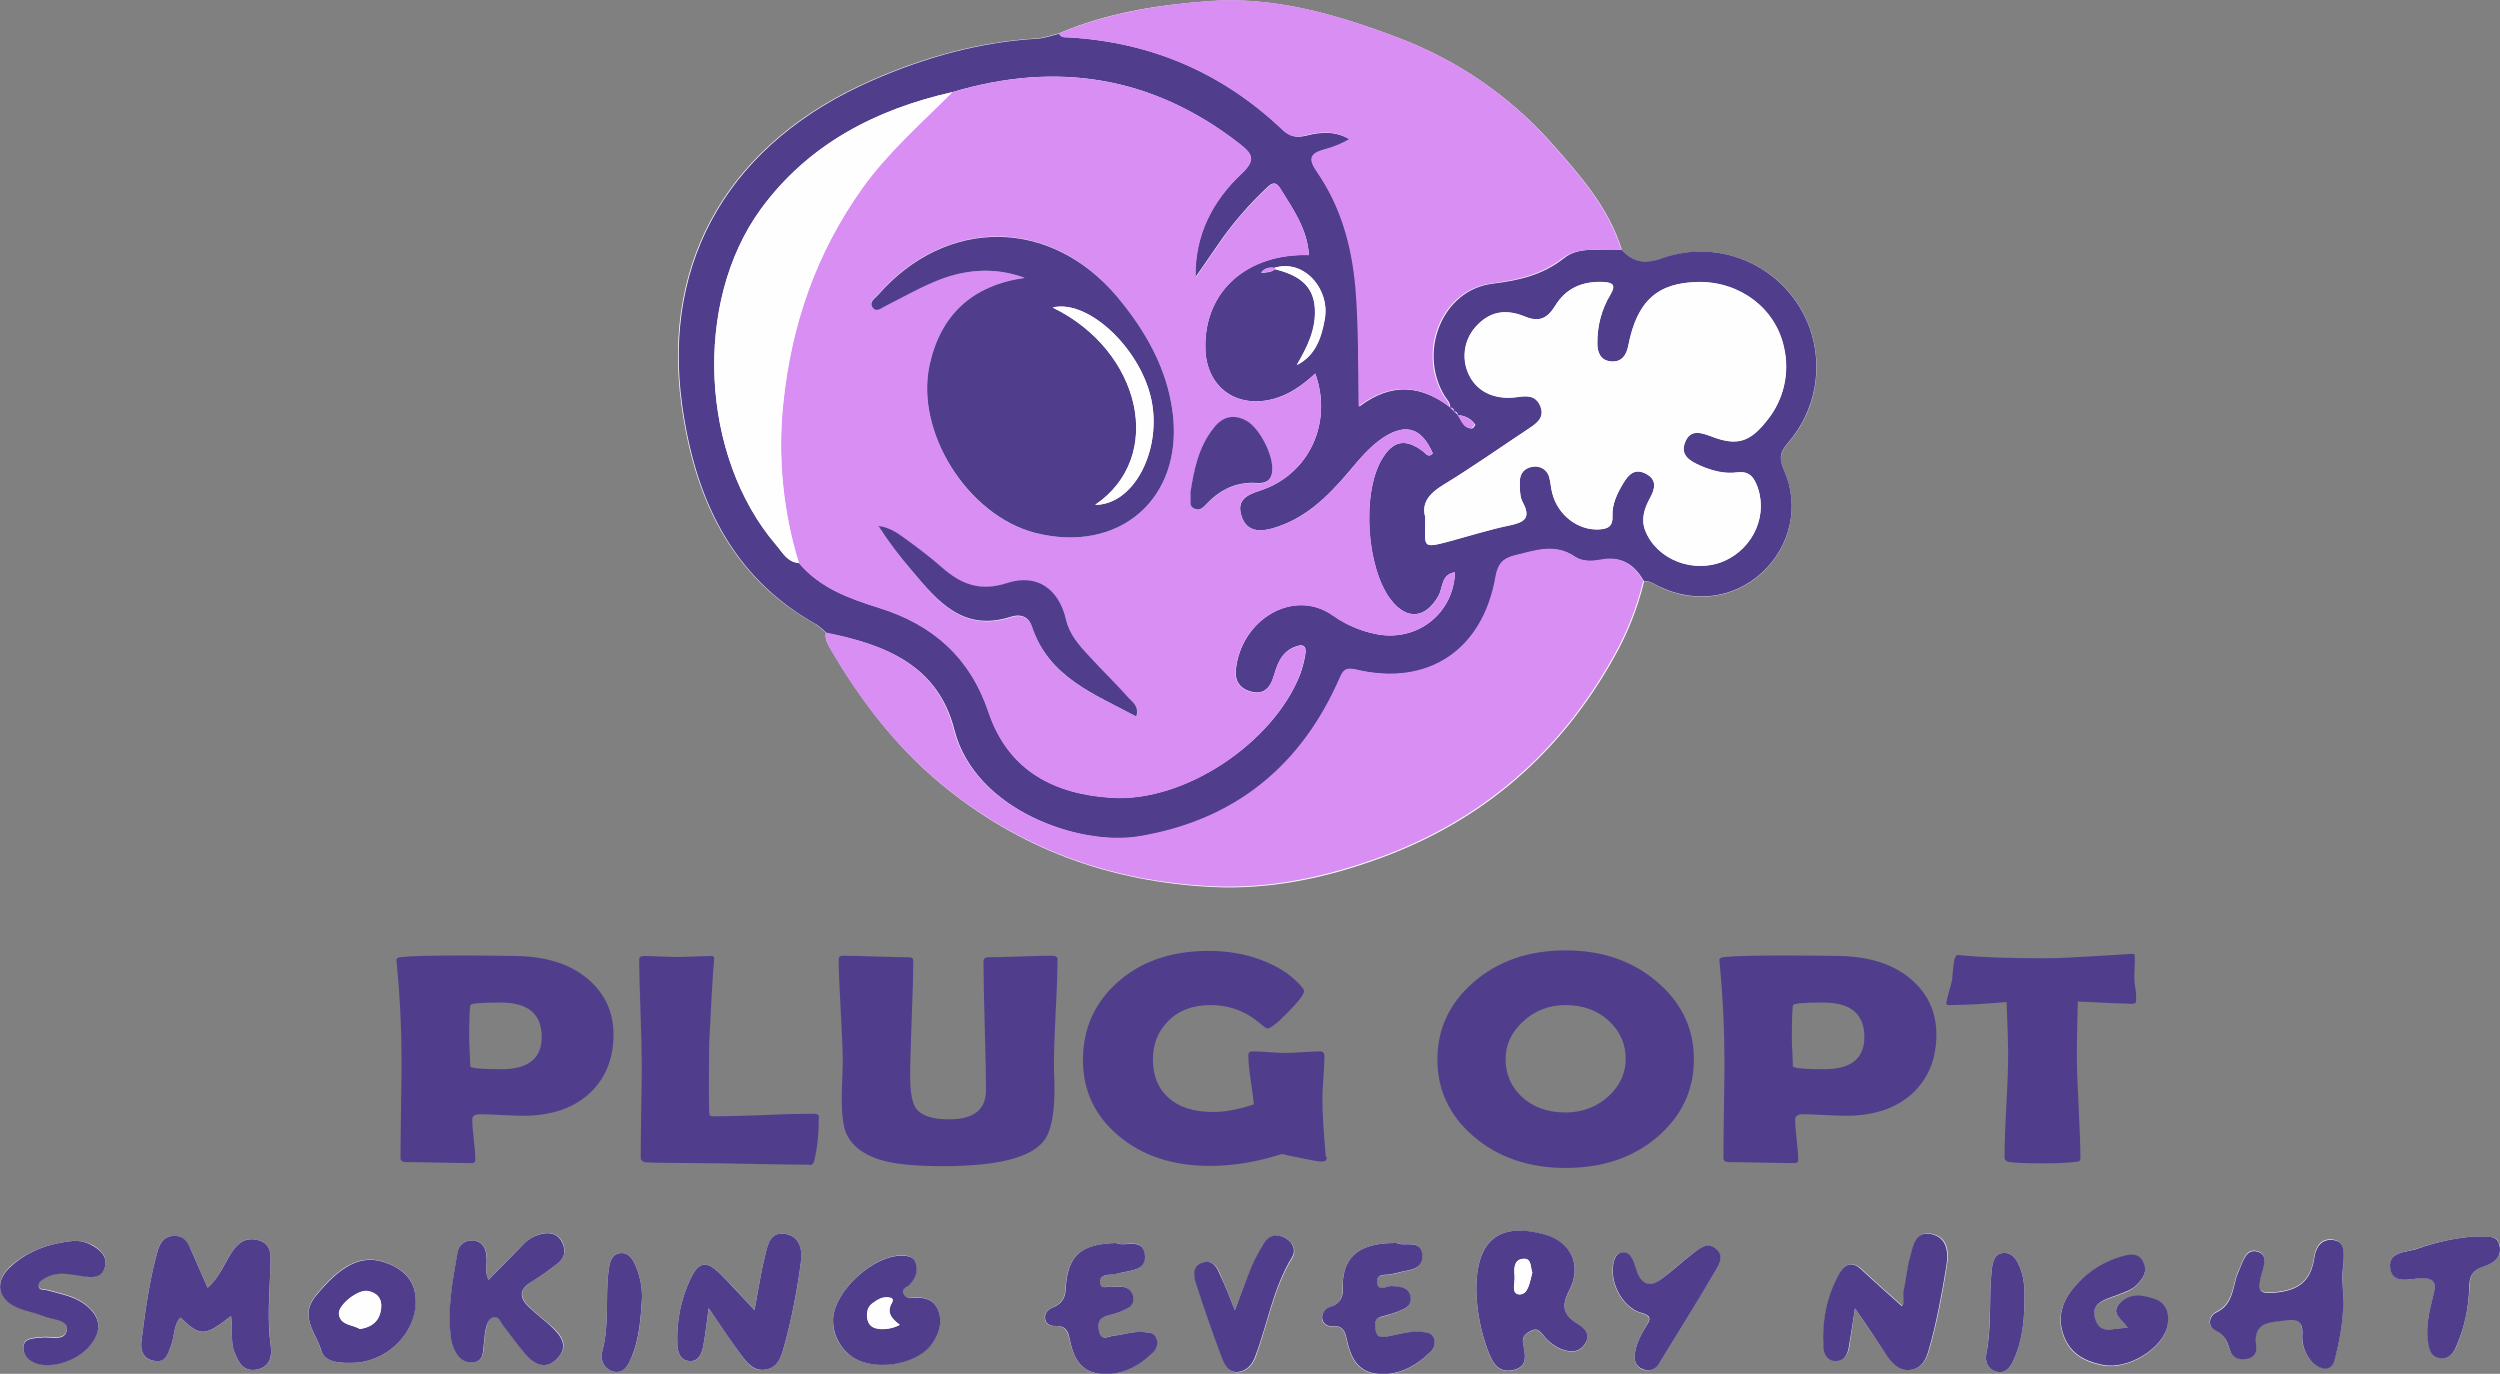 <?xml version="1.0" encoding="utf-8"?>
<!-- Generator: Adobe Illustrator 25.4.1, SVG Export Plug-In . SVG Version: 6.00 Build 0)  -->
<svg version="1.1" id="Слой_1" xmlns="http://www.w3.org/2000/svg" xmlns:xlink="http://www.w3.org/1999/xlink" x="0px" y="0px"
	 viewBox="0 0 982.5 539.9" style="enable-background:new 0 0 982.5 539.9;" xml:space="preserve">
<rect x="0" y="0" width="982.5" height="539.9" fill="#808080" stroke="none"/>
<style type="text/css">
	.st0{fill:#FEFEFE;}
	.st1{fill:#503E8D;}
	.st2{fill:#D98EF4;}
	.st3{enable-background:new    ;}
</style>
<path class="st0" d="M416.2,13.1c-2.9,0.7-5.8,1.8-8.7,2c-22.6,1.3-44.1,7.3-64.7,16.3c-55.5,24.1-83,70.2-75,127.7
	c5,36,19,67.5,52.9,86.3c1.4,1,2.7,2.1,3.9,3.3c-0.5,2.4,0.7,4.4,1.8,6.3c11.6,19.8,25.2,37.9,43.1,52.8
	c31.1,25.9,66.8,38.8,107,40.8c22.9,1.1,44.9-3.6,66.1-11.4c40.2-14.7,70.8-41.3,91.7-78.8c5.3-9.3,9.3-19.4,11.8-29.8
	c2.5-0.4,4.2,1.1,6.2,2.1c13.9,6.6,29.2,4.5,40.1-5.5c11.2-10.3,15-26.1,8.7-40.3c-2.1-4.7-1.5-7.1,1.7-10.9
	c16.4-18.9,14.4-47.6-4.5-64c-12.4-10.7-29.6-14-45-8.4c-6.6,2.4-11.4,1.6-15.9-3.4c-5.3-17-17-30-28.3-42.7
	c-16.4-18.2-37-32.2-60-40.8c-23.8-9-48.4-16.2-74.2-14.2C454.8,1.9,434.9,5.1,416.2,13.1z"/>
<path class="st0" d="M90.8,517.2c0.8,5.3-0.3,9.8,1.3,14.1s3.6,8,9,6.9c5-1,5.9-5,5.3-9.2c-1.4-10.7-0.4-21.3-0.1-32
	c0.1-4.1,0.3-8.2-4.8-9.6c-4.9-1.4-7.9,0.9-10.5,4.9c-3,4.4-4.8,9.7-9.4,13.8c-2.4-5.5-4.6-10.4-6.7-15.3c-1.3-2.9-2.9-5.1-6.5-5.1
	c-4.1,0.1-5.7,2.9-6.5,6.1c-3.2,11.5-4.8,23.3-6.3,35.1c-0.5,3.8,0.6,7.2,4.9,7.9c4.7,0.8,5.6-2.9,6.8-6.2s0.8-7.7,3.6-10.8
	C78.9,525.4,80.4,525.4,90.8,517.2z"/>
<path class="st0" d="M580.2,507.1c0.2,7.9,1.6,15.7,4.3,23.1c1.8,4.8,3.9,9.8,10.3,8.3c5.8-1.3,4.6-6.2,3.8-10.3
	c-0.5-2.8,0.9-4,3.1-5.1c2.5-1.3,3.6,0.3,4.9,1.8c1.8,2.4,4.2,4.3,7,5.4c3.5,1.3,7.1,1.5,9.3-2.1s0-6.1-3-7.9
	c-5.3-3.2-6.5-6.7-3.3-12.8c5.3-10.1,1-19.3-9.4-22.2C589.4,480.2,580.1,486.9,580.2,507.1z"/>
<path class="st0" d="M192,503c-1.8-3.6-0.4-6.2-0.7-8.9c-0.3-3.2-1.2-5.9-4.8-6.5c-2.9-0.7-5.9,1.2-6.5,4.1c0,0.2-0.1,0.4-0.1,0.5
	c-2,11.3-4.2,22.6-2.5,34.1c0.4,2.2,1.2,4.3,2.5,6.1c1.6,2.3,4.2,3.7,7.2,2.7c2.6-0.8,2.8-3.2,3-5.5c0.2-2.5,0.4-5,0.9-7.4
	c0.4-1.9,0.9-4.2,3.2-4.6s2.6,1.9,3.6,3.2c2.9,3.7,5.6,7.6,8.7,11.2c3.6,4.2,8.2,6.5,12.7,1.7c4.6-5,1.3-9.2-2.7-12.7
	c-2.8-2.5-5.8-4.7-8.4-7.3c-3.7-3.5-4.4-6.9,0.8-10c3.6-2.2,7.1-4.7,10.4-7.3c2.8-2.1,3.1-5.2,1.8-8.1s-4.2-4.2-7.5-3.6
	c-3,0.6-5.7,2.1-7.8,4.2C201.2,493.4,196.8,498,192,503z"/>
<path class="st0" d="M729,514.2c5.2,7.6,9.2,13.6,13.4,19.4c2.2,3.1,5.1,5.7,9.5,4.5c3.8-1,5.3-4.2,6.3-7.7
	c3.1-10.7,5.1-21.7,6.9-32.8c0.9-5.6,0.5-11.3-5.9-12.7c-6.5-1.4-7.2,4.9-8.4,9.2s-1.5,8.8-2.5,13.2c-0.5,2.2,0.7,5-0.7,5.9
	c-5.5-5-10.8-9.5-15.8-14.3c-3.5-3.2-6.4-2.5-8.5,1.1c-5.3,9-7.2,19-6.5,29.3c0.2,2.8,1.7,5.5,5.1,5.4c2.8-0.1,4.3-2.4,4.8-5
	C727.4,525.4,728,520.8,729,514.2z"/>
<path class="st0" d="M278.5,514.1c5.3,7.6,9.1,13.6,13.4,19.2c2.2,3,4.9,5.9,9.3,4.9s5.7-4.6,6.7-8.2c3.1-11,5.3-22.2,6.8-33.6
	c0.6-5.2-0.1-10.1-5.7-11.4c-6.1-1.4-7.3,4.2-8.3,8.4c-1.7,6.8-2.7,13.8-4.2,21.5c-4.9-5.3-9.1-10.1-13.7-14.5
	c-5.2-5-8.1-4.6-11.3,1.9c-3.9,8.1-5.7,17.1-5.3,26.1c0.1,3.3,1.3,6.3,4.8,6.5c3.8,0.3,4.8-3.2,5.4-6.1
	C277.2,524.7,277.6,520.5,278.5,514.1z"/>
<path class="st0" d="M921,496.5c0.1-5,0.4-8.9-4.5-9.4s-6.6,3.7-7.1,7.2c-1.4,9-6,12.6-15.2,13.5c-6,0.6-7-0.4-5.9-5.7
	c0.7-3.6,3.8-9-1.2-10.4s-5.8,4.9-7.7,8.4c-0.4,0.9-0.7,1.9-0.9,2.8c-1.3,4.9-2,10-7.6,12.7c-2.6,1.3-3.9,5.4-0.1,7.2
	c3.5,1.7,4.4,4.3,5.4,7.4s3.3,4,6.4,3.7s4.4-2.4,4-5.2c-1.4-9.8,5.8-9,11.8-10c4.2-0.6,6.6,0.2,6.3,5.3c-0.3,4,1.1,8,3.8,11
	c3,3.1,7.5,4.2,8.9-0.7c2-7.2,3.5-15.2,3.4-22.3C921,506.7,920.3,500.8,921,496.5z"/>
<path class="st0" d="M548.8,488.5c-12.5-0.1-21.5,3.7-21.2,18.4c0.3,3.1-1.7,6-4.7,6.7c-2,0.5-3.4,2.4-3.4,4.5
	c0.2,2.3,2.2,3.4,4.3,3.2c3.7-0.4,4.7,2,5.3,4.8c1.4,6.6,3.8,12.8,11.5,13.8c8.5,1.1,15.5-2.6,21.4-8.4c1.6-1.3,2.1-3.5,1.4-5.5
	c-0.8-2.2-2.9-2.3-5-2.5c-4.6-0.4-8.9,1-13.2,1.8c-2.5,0.4-4.2,0.8-4.7-2.5c-0.3-2.4-0.6-4.5,2.4-5.3c1.9-0.4,3.8-1,5.7-1.7
	c2.7-1.1,6.2-2.2,5.7-5.8c-0.5-3.9-3.9-4.3-7.4-4.5c-2-0.1-5.7,2.6-5.8-1.7c-0.1-3.5,3.6-2.4,5.8-3c0.7-0.2,1.5-0.2,2.2-0.5
	c4.1-1.2,10.2-0.9,9.8-6.9C558.6,486.6,551.9,490,548.8,488.5z"/>
<path class="st0" d="M438.6,488.5c-14.2,0.5-19.1,5-19.9,18.2c-0.2,3.9-1.9,5.8-5.2,7.2c-2,0.8-3.3,2.4-2.8,4.7
	c0.4,2.1,2.4,2.6,4.1,2.5c3.5-0.1,4.7,1.7,5.4,4.8c1.4,6.6,3.8,12.9,11.4,13.9c8.4,1.1,15.5-2.6,21.5-8.3c1.5-1.4,2-3.6,1.3-5.5
	c-0.8-2.3-2.8-2.3-4.9-2.5c-4-0.3-7.9,1-11.8,1.4c-2,0.2-5,2.3-5.9-1.9c-0.8-3.8,0.8-5.4,4.3-6.2c2.4-0.6,4.7-1.4,6.9-2.6
	c1.6-0.8,2.6-2.6,2.3-4.4c-0.2-2-1.8-3.7-3.8-4c-1.7-0.4-3.5-0.1-5.2-0.2c-1.5-0.1-3.8,1.3-4.1-1.5c-0.3-2.3,1.5-2.8,3.3-3.1
	c1.2-0.1,2.5-0.3,3.7-0.5c4.5-1.2,11.5-0.8,10.6-7.7C449,486.2,442,490.1,438.6,488.5z"/>
<path class="st0" d="M327.4,518.7c-0.2,5.3,2.2,10.4,6.4,13.7c8.2,6.8,26.2,4.4,32.4-4.4c2.8-3.9,4.4-8.5,2.3-13.4
	c-1.7-4-5.2-5-9.3-4.6c-1.5,0.1-3.1,0.2-4-1.4c-1.5-2.5,1.3-2.7,2.2-3.8c2.3-2.6,3.6-5.4,2.3-8.8c-0.9-2.2-2.8-2.5-4.9-2.6
	C343.5,492.9,327.6,507.5,327.4,518.7z"/>
<path class="st0" d="M836.2,521.9c-5.4-0.2-10.7,3-12.8-3.1c-2.2-6.5,3.6-7.8,7.9-9.4c3-1.2,6.2-2,8.5-4.4s4.2-5,2.5-8.6
	c-1.9-4-5.5-3.2-8.4-2.5c-6.8,1.9-12.8,5.6-17.6,10.8c-5,5.3-8,11.4-5.8,19c2.3,8,8.2,11.4,15.8,12.9c10,2,23.9-6.5,25.5-15.7
	c0.9-4.8-0.8-8.8-5.3-10.3s-9.9-2.5-13.8,2.1C829.6,516.2,833.8,518,836.2,521.9z"/>
<path class="st0" d="M28.6,487.7c-8.8,0.9-17,3.6-23.8,9.3c-7.6,6.4-5.9,14.1,3.5,17.3c3.1,1,6.2,1.7,9.2,2.9
	c3.3,1.3,9.3,1.2,8.8,5.1c-0.6,5-6.4,2.5-10,3.2c-0.2,0-0.5,0-0.8,0c-2.7,0.4-6.1,0.2-6.3,3.8c-0.2,3.2,1.9,5.3,5.2,6.4
	c6.4,2.2,16.5-1.3,21.3-7.5c4.5-5.7,3.8-10.9-2-15.5c-4.4-3.5-9.9-4.3-15.1-5.8c-1.3-0.4-3.4,0.2-3.4-1.9c0-1.6,1.6-2.4,2.9-3.1
	c4.8-2.6,9.7-1.3,14.6-0.5c3.7,0.6,7.3,0.9,8.5-3.6c1.1-4-1.6-6.6-4.7-8.4C34.1,488.2,31.4,487.5,28.6,487.7z"/>
<path class="st0" d="M138.4,535.6c12.1,0,23.3-9.7,24.7-21.5c1.1-8.7-2.4-14.2-10.4-17.5c-10.9-4.6-19.4,1.2-28.7,12.6
	c-6.5,7.9,0.1,14.6,2.1,21.3C127.7,535.5,133.6,535.7,138.4,535.6z"/>
<path class="st0" d="M485.3,514.9c-2.2-5.4-3.8-9.7-5.7-14c-1.2-2.8-2.8-5.7-6.5-4.7c-4.2,1.2-4,4.9-3,8c3.1,9.7,6.5,19.2,10,28.8
	c1.1,3,2.5,6.6,6.5,6.3c3.4-0.3,5.7-2.9,6.9-6.1c4.8-13,7-26.9,14.4-38.9c1.7-2.8,0.3-6.1-2.6-7.7c-3.2-1.7-6.4-1.2-8.4,2.2
	c-1.8,2.7-3.3,5.5-4.6,8.5C489.8,502.7,487.9,508.3,485.3,514.9z"/>
<path class="st0" d="M642.4,532.9c0,1.8,0.4,4.3,3.2,5.3c2.4,1,5.2,0,6.4-2.3c7.5-12.3,15-24.5,22.4-36.9c1.5-2.5,2.9-5.6-0.1-8.1
	c-3.3-2.8-6.2-0.4-8.7,1.5c-4.4,3.3-8.4,7-12.7,10.3s-7.8,2.4-9.7-3c-0.6-1.6-1.1-3.3-1.8-4.9s-2-2.9-4.1-2.5s-2.7,1.8-3.2,3.7
	c-1.9,7.8,3.3,18,11,20.1c4.1,1.1,3.2,2.7,1.8,5.1C644.9,524.5,642.9,528,642.4,532.9z"/>
<path class="st0" d="M972.7,485.9c-7.7,0.6-15.4,2.2-22.7,4.8c-4.3,1.5-11.7,1.1-10.5,7.9c1.1,6.3,7.8,3.9,12,3.7
	c5.7-0.2,6,2,4.9,6.6c-1.4,5.7-3.1,11.6-2.2,17.6c0.5,3.2,1.1,6.8,5.1,7.2c3.6,0.4,5.3-2.5,6.4-5.3c2.9-7.1,4.5-14.7,4.8-22.4
	c0-4.3,1.2-6.9,5.5-8.3c3.5-1.2,7.3-3.3,6.5-7.9C981.4,484.5,976.7,486.6,972.7,485.9z"/>
<path class="st0" d="M252.3,510.2c0.1-4.2-0.7-8.4-2.3-12.3c-1.2-2.9-2.9-5.8-6.3-5.4s-4.1,3.7-4.5,6.8c-1.4,10.5,0.4,21.2-2.5,31.7
	c-1,3.4,0.7,7.3,4.7,8.1c3.8,0.7,5.5-2.7,6.8-5.7C251.4,526,251.8,518.1,252.3,510.2z"/>
<path class="st0" d="M795.6,512c0.1-4.5,0.1-8.9-1.5-13.2c-1.2-3.1-2.8-6.4-6.4-6.4c-4.2,0-4.7,4.2-5,7.2c-1.1,10.8,0,21.7-2.1,32.5
	c-0.6,3.2,0.8,6.1,4.2,7c3.5,0.8,5.3-1.8,6.6-4.7C794.5,527.3,795.5,519.8,795.6,512z"/>
<path class="st1" d="M637.3,98.1c4.5,5,9.3,5.8,15.9,3.4c23.6-8.4,49.5,3.9,58,27.4c5.5,15.4,2.3,32.6-8.4,45
	c-3.2,3.7-3.8,6.1-1.7,10.9c6.3,14.1,2.5,30-8.7,40.3c-10.9,10-26.2,12.1-40.1,5.5c-2-0.9-3.8-2.5-6.2-2.1c-3.7-6.6-8.8-10-16.8-8.4
	c-3.3,0.6-7.3,0.8-10.2-1.2c-7.9-5.4-15.5-2.4-23.5-0.5c-5,1.1-6.8,3.5-7.6,8.4c-5,28.9-26.5,43.2-54.8,36.5
	c-3.7-0.9-4.9-0.4-6.4,3.2c-15.1,34.7-41.2,56-78.8,62.3c-23.8,4-64.9-10.5-72.9-41.9c-6.5-25.6-27.3-33.5-50.2-38.1
	c-1.2-1.2-2.5-2.3-3.9-3.3c-33.9-18.8-47.9-50.3-52.9-86.3c-8-57.6,19.5-103.6,75-127.7c20.6-9,42.1-15,64.7-16.3
	c2.9-0.2,5.8-1.3,8.7-2c0.8,1.8,2.4,1.4,3.8,1.5c32.3,1.9,60.4,14,83.8,36.3c3,2.8,5.5,3.2,9.3,2.3c5.8-1.5,11.7-1.8,17.1,1.5
	c-3.1,1.8-6.4,3.1-9.8,4c-5.4,1.5-6.5,3.5-3,8.7c9.6,13.8,13.9,29.5,15.3,46.2c1.2,14.8,1,29.6,1.2,46.1c12.8-9.7,24.5-8.3,35.8,0.3
	l1.5,1.5l1.5,1.5c1.6,2,2,5.2,5.5,5.3c0.5,0,1.4-1.4,1.3-1.5c-1.6-2.3-4.1-3.6-6.8-3.7c0-0.8-0.5-1.4-1.3-1.5c-0.1,0-0.1,0-0.2,0
	c0-0.8-0.6-1.5-1.4-1.5c-0.1,0-0.1,0-0.2,0c0.2-1.9-1.2-3.1-2.1-4.5c-10.6-17.3-1.1-41.7,18.7-44.2c10.5-1.3,19.5-3.3,28-9.9
	C620.8,96.4,629.5,98.8,637.3,98.1z M500.7,105.3c-1.9-0.5-4,0.3-5.1,1.9c2-0.1,3.9-0.1,5.5-1.4c8.1,2.1,15.1,5.5,15.7,15.4
	c0.5,8.3-3,15.3-7.1,22.3c7.5-3.8,9.7-10.9,11-18.2C522.7,113.6,512.4,101.6,500.7,105.3L500.7,105.3z M514.4,100.2l0.5,0.3
	L514.4,100.2c-0.6-10.1-6.2-18-11.3-26.2c-2.2-3.5-4-1.4-5.9,0.4c-6.1,5.8-11.7,12.2-16.7,19.1c-3.6,5.2-7.2,10.4-10.8,15.6
	c-0.3-16.7,6.7-30.1,18.1-40.8c6-5.6,4.2-8-1-12C452.9,29.9,415.2,24,374.3,36.2C344.1,43,317.7,56.7,299.1,82
	c-26.9,36.8-23.8,97.4,5.9,132.1c2.5,2.9,4.4,6.8,9,7.1c8.2,9.8,19.8,14,31.4,17.6c21.3,6.6,35.9,19.6,43.1,40.9
	c7.8,23.3,26.1,32.5,48.8,33.8c28.6,1.6,63.3-21.8,73.7-48.6c0.8-2.3,1.5-4.7,1.9-7.2c0.9-4.3-1.1-4.8-4.5-3.3
	c-5.2,2.3-6.5,7.1-8,11.9c-1.2,3.9-3.8,6.7-8.3,5.6c-4.4-1-6.9-3.9-6.4-8.7c2-19.8,22.9-32.4,38.4-21.2c4.9,3.5,10.5,5.9,16.3,7.1
	c16.2,3.5,30.9-7.8,31.4-24.2c-5.4,0.8-4.7,5.9-6.4,9.1c-5,9.1-12.5,9.9-18.8,1.7c-9.6-12.4-11.5-41.6-3.6-55.1
	c4.4-7.5,9.4-8.5,16.4-3.1c1.1,0.9,2,2.5,3.7,0.7c-4.3-9.9-10.4-12-19.2-6.4c-5.5,3.6-9.6,8.6-13.8,13.6
	c-8.3,9.8-17.3,18.7-30.2,22.3c-5.3,1.5-10.3,1-12.1-5.2s2.5-8.1,7.4-9.7c19.1-6.2,28.7-26.5,21.7-46c-4.7,4.3-9.7,8-15.8,9.8
	c-15.1,4.4-27.3-4.5-27.4-20.1C473.4,114.3,490.1,99.5,514.4,100.2z M560.1,203.1c0.3,11.9-2.2,12.8,10.2,9.4
	c7.7-2.1,15.3-4.5,23.1-6.1c5.7-1.2,8.4-2.9,5-9.1c-1.2-2.2-1.1-5.4-1.1-8.1c0-3.5,2.2-5.6,5.5-5.9c2.9-0.4,5.5,1.5,6.1,4.4
	c0.5,1.9,0.6,3.9,1.1,5.9c2.2,8.8,10.1,14.9,18.4,14.4c3.5-0.2,5.5-1.1,5.3-5.3c-0.2-4.6,1.8-8.7,4.1-12.6c2.1-3.6,4.6-6.2,9-4
	s3.7,5.9,1.7,9.5c-2.2,4-3.7,8.3-1.9,12.9c4.5,11.4,19,17,30.8,12c12-5.2,17.8-18.9,12.8-30.4c-1.5-3.4-3.5-5-7.4-4.5
	c-5,0.7-9.9-0.6-14.5-2.6c-4.1-1.8-8.2-4.1-6-9.4c2-4.8,5.9-3.8,10.1-2.2c10.3,4,15.3,2.3,22.1-6.3c6.6-8.1,9-18.7,6.6-28.8
	c-3.3-15.1-17.2-25.7-33.5-25.5c-16.1,0.2-24.2,7.5-27.6,24.9c-0.8,3.8-2.6,6.7-6.9,6.3c-4-0.4-5.3-3.4-5.3-7
	c-0.1-6.8,1.6-13.4,5.1-19.2c2.3-3.8,1-4.8-2.7-5c-8.1-0.4-14.7,2.3-19,9.4c-2.8,4.6-6,6.6-11.8,4.2c-8.2-3.4-14.5-1.7-19.6,4.2
	c-4.7,5.5-5.5,13.2-2,19.5c3.3,6.1,10.1,9.1,18.6,7.9c3.7-0.5,7.1-0.7,8.9,3.3c2,4.5-1.1,6.9-4.3,9c-11.2,7.4-22.2,15.2-33.7,22.2
	C561.5,194,558.6,197.8,560.1,203.1z"/>
<path class="st2" d="M324.6,248.6c22.9,4.6,43.7,12.5,50.2,38.1c8,31.4,49.1,45.9,72.9,41.9c37.6-6.3,63.7-27.6,78.8-62.3
	c1.5-3.5,2.8-4,6.4-3.2c28.3,6.7,49.8-7.6,54.8-36.5c0.9-4.9,2.7-7.2,7.6-8.4c8-1.9,15.7-4.9,23.5,0.5c3,2,6.9,1.8,10.2,1.2
	c8-1.6,13.1,1.9,16.8,8.4c-2.5,10.4-6.5,20.5-11.8,29.8c-20.8,37.5-51.5,64.1-91.7,78.8c-21.2,7.7-43.2,12.5-66.1,11.4
	c-40.1-2-75.9-14.9-107-40.8c-17.9-14.9-31.5-32.9-43.1-52.8C325.3,253,324.1,251.1,324.6,248.6z"/>
<path class="st2" d="M569.7,160c-11.2-8.6-22.9-10.1-35.8-0.3c-0.2-16.5,0-31.3-1.2-46.1c-1.4-16.7-5.7-32.4-15.3-46.2
	c-3.6-5.2-2.4-7.2,3-8.7c3.4-0.9,6.7-2.2,9.8-4c-5.4-3.4-11.3-3-17.1-1.5c-3.8,1-6.4,0.5-9.3-2.3c-23.5-22.3-51.5-34.3-83.9-36.2
	c-1.4-0.1-3.1,0.3-3.8-1.5c18.7-8,38.6-11.2,58.6-12.8c25.8-2,50.4,5.2,74.2,14.2c23,8.6,43.6,22.5,60,40.8
	c11.4,12.8,23,25.8,28.3,42.7c-7.8,0.8-16.4-1.7-23.1,3.4c-8.5,6.5-17.5,8.5-28,9.9c-19.7,2.5-29.3,26.9-18.7,44.2
	c0.9,1.5,2.3,2.6,2.1,4.5L569.7,160z"/>
<path class="st1" d="M90.8,517.2c-10.4,8.1-11.9,8.2-19.9,0.6c-2.8,3.1-2.3,7.3-3.6,10.8s-2.1,7.1-6.8,6.2c-4.3-0.8-5.4-4.1-4.9-7.9
	c1.5-11.8,3.1-23.6,6.3-35.1c0.9-3.2,2.4-6,6.5-6.1c3.6-0.1,5.3,2.1,6.5,5.1c2.1,4.9,4.3,9.8,6.7,15.3c4.6-4.1,6.5-9.4,9.4-13.8
	c2.6-4,5.6-6.2,10.5-4.9c5.1,1.4,4.9,5.5,4.8,9.6c-0.3,10.7-1.4,21.3,0.1,32c0.6,4.2-0.4,8.2-5.3,9.2c-5.4,1.1-7.4-2.7-9-6.9
	S91.6,522.5,90.8,517.2z"/>
<path class="st1" d="M580.2,507.1c-0.1-20.1,9.2-26.9,27-21.9c10.3,2.9,14.7,12.1,9.4,22.2c-3.2,6.1-2,9.6,3.3,12.8
	c3,1.8,5.3,4.3,3,7.9s-5.8,3.4-9.3,2.1c-2.8-1.2-5.2-3-7-5.4c-1.3-1.5-2.4-3.1-4.9-1.8c-2.2,1.1-3.7,2.4-3.1,5.1
	c0.8,4.2,2,9-3.8,10.3c-6.4,1.5-8.5-3.5-10.3-8.3C581.8,522.7,580.4,514.9,580.2,507.1z M602.2,500.1c-0.8-1.8-0.2-5.5-3.3-5.4
	c-3.9,0.1-3.9,3.9-3.6,6.7c0.2,2.6-1.6,7.3,2,7.3C600.7,508.7,601.2,503.7,602.2,500.1L602.2,500.1z"/>
<path class="st1" d="M192,503c4.8-4.9,9.2-9.5,13.7-14c2.1-2.2,4.8-3.6,7.8-4.2c3.3-0.6,6.1,0.5,7.5,3.6s1,6-1.8,8.1
	c-3.3,2.6-6.8,5.1-10.4,7.3c-5.2,3.1-4.5,6.5-0.8,10c2.7,2.6,5.7,4.8,8.4,7.3c3.9,3.6,7.3,7.8,2.7,12.7c-4.5,4.8-9.1,2.5-12.7-1.7
	c-3.1-3.6-5.8-7.5-8.7-11.2c-1-1.3-1.5-3.6-3.6-3.2s-2.8,2.7-3.2,4.6c-0.5,2.4-0.6,4.9-0.9,7.4c-0.2,2.3-0.4,4.7-3,5.5
	c-3,0.9-5.6-0.4-7.2-2.7c-1.3-1.8-2.1-3.9-2.5-6.1c-1.7-11.5,0.5-22.8,2.5-34.1c0.4-3,3.1-5.1,6.1-4.8c0.2,0,0.4,0.1,0.5,0.1
	c3.6,0.6,4.6,3.3,4.8,6.5C191.6,496.7,190.2,499.4,192,503z"/>
<path class="st1" d="M729,514.2c-1,6.5-1.7,11.1-2.5,15.7c-0.5,2.6-1.9,4.9-4.8,5c-3.4,0.1-4.9-2.6-5.1-5.4
	c-0.6-10.4,1.2-20.3,6.5-29.4c2.2-3.6,5.1-4.4,8.5-1.1c5.1,4.8,10.3,9.3,15.8,14.3c1.4-0.9,0.2-3.7,0.7-5.9c1-4.4,1.3-8.9,2.5-13.2
	s1.9-10.6,8.4-9.2c6.3,1.4,6.8,7.1,5.9,12.7c-1.8,11-3.8,22-6.9,32.8c-1,3.5-2.4,6.7-6.3,7.7c-4.3,1.1-7.2-1.5-9.5-4.5
	C738.2,527.8,734.3,521.8,729,514.2z"/>
<path class="st1" d="M278.5,514.1c-0.9,6.4-1.3,10.6-2.1,14.7c-0.6,2.9-1.6,6.3-5.4,6.1c-3.5-0.2-4.7-3.3-4.8-6.5
	c-0.4-9,1.4-18,5.3-26.1c3.2-6.5,6.1-6.9,11.3-1.9c4.6,4.5,8.8,9.3,13.7,14.5c1.5-7.7,2.5-14.7,4.2-21.5c1-4.2,2.1-9.8,8.3-8.4
	c5.6,1.3,6.4,6.3,5.7,11.4c-1.5,11.3-3.7,22.6-6.8,33.6c-1,3.6-2.3,7.3-6.7,8.2s-7.1-2-9.3-4.9C287.6,527.7,283.7,521.7,278.5,514.1
	z"/>
<path class="st1" d="M921,496.5c-0.8,4.4-0.1,10.2-0.1,15.7c0,7.1-1.5,15.1-3.4,22.3c-1.3,4.9-5.9,3.8-8.9,0.7c-2.7-3-4.1-7-3.8-11
	c0.3-5-2.1-5.9-6.3-5.3c-6,0.9-13.2,0.2-11.8,10c0.4,2.7-0.9,4.8-4,5.2s-5.4-0.5-6.4-3.7s-1.9-5.7-5.4-7.4c-3.8-1.8-2.5-6,0.1-7.2
	c5.7-2.7,6.3-7.8,7.6-12.7c0.2-1,0.5-1.9,0.9-2.8c1.8-3.6,2.8-9.8,7.7-8.4s1.9,6.8,1.2,10.4c-1.1,5.3-0.1,6.3,5.9,5.7
	c9.1-0.9,13.8-4.5,15.2-13.5c0.5-3.5,2.2-7.6,7.1-7.2S921.2,491.5,921,496.5z"/>
<path class="st1" d="M548.8,488.5c3.1,1.6,9.8-1.8,10.2,4.8c0.4,6-5.7,5.7-9.8,6.9c-0.7,0.2-1.5,0.3-2.2,0.5c-2.2,0.6-5.9-0.5-5.8,3
	c0.1,4.3,3.8,1.6,5.8,1.7c3.5,0.2,6.9,0.6,7.4,4.5c0.5,3.7-3,4.7-5.7,5.8c-1.9,0.7-3.8,1.2-5.7,1.7c-3,0.8-2.7,2.9-2.4,5.3
	c0.5,3.2,2.2,2.9,4.7,2.5c4.4-0.8,8.7-2.2,13.2-1.8c2.1,0.2,4.1,0.3,5,2.5c0.7,1.9,0.2,4.1-1.4,5.5c-6,5.8-13,9.5-21.4,8.4
	c-7.7-1-10.1-7.2-11.5-13.8c-0.6-2.8-1.6-5.1-5.3-4.8c-2.1,0.2-4.1-0.9-4.3-3.2c-0.1-2.1,1.3-4,3.4-4.5c3-0.7,5-3.6,4.7-6.7
	C527.2,492.2,536.3,488.4,548.8,488.5z"/>
<path class="st1" d="M438.6,488.5c3.3,1.7,10.4-2.2,11.3,4.3c1,6.8-6,6.4-10.6,7.7c-1.2,0.3-2.5,0.4-3.7,0.5
	c-1.8,0.2-3.6,0.8-3.3,3.1c0.4,2.8,2.6,1.4,4.1,1.5c1.7,0.1,3.5-0.1,5.2,0.2c2,0.3,3.6,2,3.8,4c0.3,1.8-0.6,3.6-2.3,4.4
	c-2.2,1.2-4.5,2-6.9,2.6c-3.6,0.8-5.1,2.4-4.3,6.2c0.9,4.3,3.8,2.1,5.9,1.9c3.9-0.4,7.7-1.8,11.8-1.4c2.1,0.2,4.1,0.2,4.9,2.5
	c0.7,1.9,0.2,4.1-1.3,5.5c-6,5.8-13,9.4-21.5,8.3c-7.7-1-10.1-7.3-11.4-13.9c-0.6-3.1-1.8-4.9-5.4-4.8c-1.7,0.1-3.7-0.5-4.1-2.5
	c-0.5-2.3,0.8-3.9,2.8-4.7c3.3-1.3,5-3.3,5.2-7.2C419.5,493.5,424.5,488.9,438.6,488.5z"/>
<path class="st1" d="M327.4,518.7c0.2-11.2,16.1-25.8,27.5-25.2c2.1,0.1,4.1,0.4,4.9,2.6c1.3,3.4,0,6.2-2.3,8.8
	c-0.9,1.1-3.7,1.3-2.2,3.8c0.9,1.5,2.5,1.5,4,1.4c4.1-0.4,7.6,0.6,9.3,4.6c2,4.8,0.5,9.4-2.3,13.4c-6.2,8.8-24.2,11.2-32.4,4.4
	C329.7,529.1,327.3,524,327.4,518.7z M353.6,520.7c-3.4-2.5-5.2-5-3.1-8.5c0.6-1,0.6-1.8-0.7-2.1c-2.7-0.6-4.8,0.7-6.8,2.2
	c-2,1.5-2.4,3.6-2.1,6c0.4,2.6,2.1,3.8,4.6,4C348.2,522.6,351.1,522,353.6,520.7L353.6,520.7z"/>
<path class="st1" d="M836.2,521.9c-2.5-3.8-6.6-5.6-3.4-9.4c3.9-4.6,9.2-3.6,13.8-2.1s6.1,5.5,5.3,10.3
	c-1.7,9.2-15.5,17.7-25.5,15.7c-7.6-1.5-13.5-4.9-15.8-12.9c-2.2-7.6,0.8-13.7,5.8-19c4.7-5.2,10.8-8.9,17.6-10.8
	c2.9-0.8,6.6-1.6,8.4,2.5c1.7,3.6-0.3,6.3-2.5,8.6s-5.5,3.2-8.5,4.4c-4.3,1.6-10.1,3-7.9,9.4C825.6,524.9,830.8,521.6,836.2,521.9z"
	/>
<path class="st1" d="M28.6,487.7c2.8-0.2,5.5,0.5,7.9,1.9c3.1,1.8,5.8,4.3,4.7,8.4c-1.2,4.4-4.8,4.1-8.5,3.6
	c-4.9-0.7-9.8-2.1-14.6,0.5c-1.3,0.7-2.9,1.5-2.9,3.1c0,2.1,2,1.5,3.4,1.9c5.2,1.5,10.7,2.3,15.1,5.8c5.8,4.6,6.5,9.8,2,15.5
	c-4.8,6.2-14.9,9.6-21.3,7.5c-3.2-1.1-5.3-3.2-5.2-6.4c0.2-3.6,3.6-3.4,6.3-3.8c0.2,0,0.5,0,0.8,0c3.6-0.6,9.4,1.8,10-3.2
	c0.4-3.9-5.6-3.8-8.8-5.1c-3-1.2-6.2-1.9-9.2-2.9c-9.4-3.2-11.1-10.9-3.5-17.3C11.6,491.3,19.8,488.6,28.6,487.7z"/>
<path class="st1" d="M138.4,535.6c-4.9,0.1-10.8-0.1-12.2-5c-2-6.7-8.7-13.4-2.1-21.3c9.4-11.4,17.8-17.2,28.7-12.6
	c7.9,3.3,11.4,8.8,10.4,17.5C161.7,525.9,150.5,535.6,138.4,535.6z M141.4,522.3c5.1-0.7,7.9-3.4,8.4-8.2c0.4-3.9-1.7-6.1-5.4-6.7
	c-3.9-0.6-11.8,5.7-11.2,9.2C133.9,521,138.6,520.5,141.4,522.3L141.4,522.3z"/>
<path class="st1" d="M485.3,514.9c2.5-6.6,4.5-12.2,6.8-17.7c1.3-2.9,2.9-5.8,4.6-8.5c2-3.4,5.2-3.9,8.4-2.2c3,1.6,4.4,4.9,2.6,7.7
	c-7.4,12.1-9.5,26-14.4,38.9c-1.2,3.3-3.5,5.8-6.9,6.1c-3.9,0.3-5.4-3.3-6.5-6.3c-3.5-9.5-6.9-19.1-10-28.8c-1-3.1-1.2-6.8,3-8
	c3.7-1,5.3,1.9,6.5,4.7C481.5,505.2,483.2,509.6,485.3,514.9z"/>
<path class="st1" d="M642.4,532.9c0.5-4.9,2.5-8.4,4.6-11.8c1.5-2.4,2.3-4-1.8-5.1c-7.7-2.1-12.9-12.3-11-20.1
	c0.5-1.8,1.2-3.3,3.2-3.7s3.3,0.9,4.1,2.5s1.2,3.2,1.8,4.9c1.9,5.4,5.3,6.3,9.7,3s8.4-7,12.7-10.3c2.5-1.9,5.4-4.3,8.7-1.5
	c3,2.5,1.6,5.6,0.1,8.1c-7.3,12.4-14.9,24.6-22.4,36.9c-1.2,2.4-4,3.4-6.4,2.3C642.8,537.1,642.4,534.6,642.4,532.9z"/>
<path class="st1" d="M972.7,485.9c3.9,0.6,8.7-1.4,9.7,4c0.8,4.6-2.9,6.7-6.5,7.9c-4.3,1.4-5.5,4-5.5,8.3
	c-0.2,7.7-1.8,15.3-4.8,22.4c-1.1,2.8-2.8,5.7-6.4,5.3c-4.1-0.4-4.7-4-5.1-7.2c-0.8-6,0.8-11.8,2.2-17.6c1.2-4.6,0.8-6.8-4.9-6.6
	c-4.3,0.1-10.9,2.5-12-3.7c-1.2-6.9,6.3-6.5,10.5-7.9C957.4,488.1,965,486.5,972.7,485.9z"/>
<path class="st1" d="M252.3,510.2c-0.5,7.9-1,15.8-4.1,23.2c-1.3,3-2.9,6.4-6.8,5.7c-4-0.8-5.7-4.7-4.7-8.1
	c2.9-10.5,1.1-21.2,2.5-31.7c0.4-3.1,1.1-6.4,4.5-6.8s5.1,2.5,6.3,5.4C251.6,501.8,252.4,506,252.3,510.2z"/>
<path class="st1" d="M795.6,512c-0.1,7.7-1,15.3-4.2,22.4c-1.3,2.9-3.1,5.5-6.6,4.7c-3.4-0.8-4.8-3.8-4.2-7
	c2.2-10.8,1-21.7,2.1-32.5c0.3-3,0.8-7.2,5-7.2c3.6,0,5.2,3.3,6.4,6.4C795.7,503.1,795.7,507.6,795.6,512z"/>
<path class="st2" d="M374.3,36.2C415.2,24,452.9,29.9,487,56.3c5.2,4,6.9,6.4,1,12c-11.4,10.7-18.4,24.1-18.1,40.8
	c3.6-5.2,7.2-10.4,10.8-15.6c4.9-6.9,10.5-13.2,16.6-19c1.8-1.8,3.7-3.9,5.9-0.4c5.1,8.2,10.7,16.2,11.2,26.3l0.1-0.1
	c-24.3-0.7-41.1,14.2-40.8,36.2c0.1,15.6,12.3,24.5,27.4,20.1c6.1-1.8,11.1-5.4,15.8-9.8c7,19.6-2.6,39.8-21.7,46
	c-5,1.6-9.3,3.4-7.4,9.7s6.8,6.6,12.1,5.2c12.9-3.6,21.9-12.5,30.2-22.3c4.2-4.9,8.2-10,13.8-13.6c8.8-5.6,14.9-3.5,19.2,6.4
	c-1.6,1.7-2.5,0.1-3.7-0.7c-7-5.4-12-4.4-16.4,3.1c-7.8,13.4-5.9,42.6,3.6,55.1c6.3,8.2,13.7,7.4,18.8-1.7c1.7-3.1,1-8.3,6.4-9.1
	c-0.5,16.4-15.2,27.7-31.4,24.2c-5.9-1.2-11.5-3.6-16.4-7c-15.5-11.2-36.4,1.4-38.4,21.2c-0.5,4.8,2,7.7,6.4,8.7
	c4.5,1.1,7.1-1.7,8.3-5.6c1.5-4.8,2.8-9.6,8-11.9c3.4-1.5,5.4-1,4.5,3.3c-0.4,2.4-1.1,4.8-1.9,7.2c-10.4,26.8-45.1,50.3-73.7,48.6
	c-22.7-1.3-41-10.5-48.8-33.8c-7.2-21.3-21.8-34.3-43.1-40.9c-11.5-3.6-23.1-7.8-31.4-17.6c-6.2-20.1-8.3-41.3-6.2-62.3
	c3.1-31.3,12.9-59.7,31.4-85.4C349.4,59.5,362.2,48.3,374.3,36.2z M402.7,109.2c-20.4,2.9-32.9,14.3-37.3,33.9
	c-6,26.6,14.9,59.6,41.4,66.3c32.9,8.4,58.2-13.3,54.1-46.9c-2.1-17.5-10.7-32.5-21.9-45.9c-26.1-31.3-67.1-31.5-94-0.8
	c-1.2,1.4-3.7,2.7-2.2,4.9s3.5,0.3,5.2-0.6c6.2-3.1,12.3-6.6,18.7-9.3C378.4,105.9,390.5,104.7,402.7,109.2L402.7,109.2z
	 M446.7,281.7c1-4.2-1.6-5.6-3.1-7.3c-5-5.5-10.4-10.8-15.4-16.3c-3.8-4.2-7.7-8.4-9.1-14.3c-2.9-12-11.4-18.3-23.1-14.5
	c-10.7,3.4-18.2,0.5-25.7-6.1c-4.1-3.6-8.5-7-12.9-10.2c-3.6-2.6-7.1-5.5-12.1-6.1c4.1,6.1,8.5,12,13.2,17.6
	c10.1,12,20.1,24.1,38.8,18.1c3-1,6.8-0.8,8.4,3.9C412.2,266.3,430.1,272.8,446.7,281.7L446.7,281.7z M467.9,193.8
	c0.5,2.5-1,5.2,1.7,6.3c2.1,0.8,3.7-1.1,5-2.4c5.3-5.4,11.5-8.3,19.3-7.8c3.2,0.2,5.8-0.7,6.1-4.8c0.4-6-4.9-16.9-10.2-19.7
	c-4.8-2.6-9-1.7-12.6,2.6C470.9,175.6,469.3,184.8,467.9,193.8L467.9,193.8z"/>
<path class="st0" d="M560.1,203.1c-1.4-5.3,1.5-9.1,7.1-12.5c11.5-7,22.5-14.8,33.7-22.2c3.3-2.2,6.3-4.5,4.3-9
	c-1.8-4-5.2-3.9-8.9-3.3c-8.5,1.2-15.2-1.8-18.6-7.9c-3.5-6.3-2.7-14.1,2-19.5c5.2-5.9,11.4-7.6,19.6-4.2c5.7,2.4,8.9,0.4,11.8-4.2
	c4.3-7.1,10.9-9.8,19-9.4c3.7,0.2,5,1.2,2.7,5c-3.5,5.8-5.2,12.5-5.1,19.2c0,3.6,1.3,6.6,5.3,7c4.3,0.4,6.2-2.5,6.9-6.3
	c3.4-17.5,11.5-24.8,27.6-24.9c16.3-0.2,30.2,10.4,33.5,25.5c2.4,10.1,0,20.8-6.5,28.8c-6.7,8.6-11.8,10.3-22.1,6.3
	c-4.2-1.6-8.1-2.7-10.1,2.2c-2.2,5.3,1.9,7.6,6,9.4c4.6,2,9.5,3.3,14.5,2.6c4-0.5,6,1.1,7.4,4.5c5,11.5-0.7,25.2-12.8,30.4
	c-11.8,5-26.2-0.5-30.8-12c-1.8-4.6-0.3-8.8,1.9-12.9c2-3.6,2.8-7.2-1.7-9.5s-6.9,0.4-9,4c-2.3,3.9-4.3,8-4.1,12.6
	c0.2,4.1-1.8,5.1-5.3,5.3c-8.3,0.4-16.3-5.7-18.4-14.4c-0.5-1.9-0.6-4-1.1-5.9c-0.6-2.8-3.3-4.7-6.1-4.4c-3.3,0.3-5.6,2.4-5.5,5.9
	c0,2.7-0.1,5.8,1.1,8.1c3.4,6.2,0.7,7.9-5,9.1c-7.8,1.6-15.4,4-23.1,6.1C557.9,215.9,560.3,215,560.1,203.1z"/>
<path class="st0" d="M374.3,36.2c-12.1,12.1-25,23.3-35.1,37.4c-18.4,25.7-28.2,54.1-31.4,85.4c-2.1,21,0,42.1,6.2,62.3
	c-4.6-0.3-6.5-4.2-9-7.1c-29.7-34.7-32.8-95.3-5.9-132.1C317.7,56.7,344.1,43,374.3,36.2z"/>
<path class="st0" d="M500.7,105.3c11.7-3.8,22,8.3,19.9,19.9c-1.3,7.3-3.5,14.3-11,18.2c4.1-7,7.6-14,7.1-22.3
	c-0.6-9.8-7.5-13.2-15.7-15.4v-0.3L500.7,105.3z"/>
<path class="st2" d="M572.7,163.1c2.7,0.1,5.3,1.4,6.8,3.7c0.1,0.1-0.9,1.5-1.3,1.5C574.8,168.3,574.3,165,572.7,163.1L572.7,163.1z
	"/>
<path class="st2" d="M500.7,105.3l0.4,0.1v0.3c-1.5,1.3-3.4,1.3-5.5,1.4C496.8,105.6,498.8,104.9,500.7,105.3z"/>
<path class="st2" d="M514.4,100.3l0.6,0.2L514.4,100.3L514.4,100.3z"/>
<path class="st2" d="M571.2,161.6c0.8,0,1.4,0.5,1.5,1.3c0,0.1,0,0.1,0,0.2l0.1-0.1L571.2,161.6L571.2,161.6z"/>
<path class="st2" d="M569.7,160.1c0.8,0,1.5,0.6,1.5,1.4c0,0.1,0,0.1,0,0.2l0.1-0.1L569.7,160.1L569.7,160.1z"/>
<path class="st0" d="M602.2,500.1c-1,3.6-1.5,8.6-5,8.6c-3.6,0-1.7-4.7-2-7.3c-0.3-2.8-0.3-6.6,3.6-6.7
	C602.1,494.5,601.4,498.2,602.2,500.1z"/>
<path class="st0" d="M353.6,520.6c-2.5,1.4-5.4,1.9-8.2,1.5c-2.5-0.2-4.2-1.4-4.6-4c-0.3-2.3,0-4.5,2.1-6s4.1-2.8,6.8-2.2
	c1.4,0.3,1.3,1,0.7,2.1C348.4,515.6,350.2,518.1,353.6,520.6z"/>
<path class="st0" d="M141.4,522.3c-2.8-1.8-7.5-1.3-8.2-5.8c-0.6-3.5,7.4-9.8,11.2-9.2c3.6,0.6,5.7,2.8,5.4,6.7
	C149.3,518.9,146.5,521.5,141.4,522.3z"/>
<path class="st1" d="M402.7,109.2c-12.2-4.5-24.3-3.3-35.9,1.7c-6.4,2.7-12.5,6.2-18.7,9.3c-1.7,0.8-3.7,2.8-5.2,0.6s1-3.5,2.2-4.9
	c26.9-30.7,67.8-30.4,94,0.8c11.1,13.3,19.7,28.3,21.8,45.8c4.1,33.6-21.2,55.3-54.1,46.9c-26.5-6.8-47.4-39.8-41.4-66.3
	C369.8,123.5,382.3,112.1,402.7,109.2z M430.4,198.4c14.8-0.1,25.6-20.3,22.4-39.6c-3.4-20.6-24.7-41.4-39.1-37.9
	C448.6,137.8,458.1,179.6,430.4,198.4L430.4,198.4z"/>
<path class="st1" d="M446.6,281.6c-16.6-8.9-34.4-15.4-41-35.3c-1.6-4.7-5.3-4.9-8.4-3.9c-18.7,6-28.7-6.1-38.8-18.1
	c-4.8-5.6-9.2-11.4-13.2-17.6c5,0.6,8.5,3.5,12.1,6.1c4.4,3.2,8.8,6.6,12.9,10.2c7.5,6.6,15,9.6,25.7,6.1
	c11.8-3.8,20.3,2.5,23.1,14.5c1.4,5.9,5.2,10.1,9.1,14.3c5,5.5,10.4,10.7,15.4,16.3C445.1,276,447.7,277.4,446.6,281.6z"/>
<path class="st1" d="M467.8,193.8c1.4-9,3.1-18.2,9.4-25.9c3.5-4.3,7.7-5.2,12.6-2.6c5.3,2.9,10.7,13.7,10.2,19.7
	c-0.3,4.1-2.9,5-6.1,4.8c-7.8-0.5-14,2.4-19.3,7.8c-1.4,1.4-2.9,3.3-5,2.4C466.8,199,468.3,196.2,467.8,193.8z"/>
<path class="st0" d="M430.4,198.4c27.7-18.8,18.1-60.6-16.7-77.6c14.4-3.4,35.7,17.3,39.1,37.9C456,178.1,445.3,198.4,430.4,198.4z"
	/>
<g class="st3">
	<path class="st1" d="M241.1,406.6c0,9.3-3,16.9-9,22.7c-6.4,6.1-15.3,9.2-26.5,9.2c-1.9,0-4.7-0.1-8.5-0.3
		c-3.8-0.2-6.6-0.3-8.5-0.3c-2,0-3,0.7-3,2.1c0,1.8,0.2,4.4,0.6,7.9c0.4,3.5,0.6,6.1,0.6,7.9c0,0.9-0.5,1.3-1.5,1.3
		c-2.9,0-7.2-0.1-12.9-0.2c-5.8-0.1-10.1-0.2-12.9-0.2c-1.4,0-2.1-0.6-2.1-1.7c0-4.3,0.1-10.7,0.2-19.3c0.2-8.6,0.2-15,0.2-19.3
		c0-12.1-0.6-24.8-1.9-38.2l-0.1-0.8c-0.1-0.7,0.6-1.2,2.1-1.3c3.7-0.4,11.8-0.6,24.3-0.6c7.4,0,14.5,0.1,21.3,0.2
		c11.2,0.3,20.2,3.1,27,8.6C237.6,390.1,241.1,397.5,241.1,406.6z M212.9,407.5c0-9-5.4-13.5-16.1-13.5c-7.5,0-11.5,0.3-11.9,1
		c-0.3,0.5-0.5,5-0.5,13.4c0,1.2,0.1,3,0.2,5.3c0.1,2.3,0.2,4.1,0.2,5.3c0,0.8,4.2,1.2,12.7,1.2
		C207.7,420.1,212.9,415.9,212.9,407.5z"/>
	<path class="st1" d="M315.7,457.7c-4.1,0-9.3-0.1-15.8-0.2c-8.5-0.2-13.8-0.3-15.8-0.3l-21.1-0.2c-2.1,0-5.2,0-9.1-0.2
		c-1.4-0.2-2.1-0.8-2.1-1.8c0-4.2,0.1-10.5,0.2-18.9c0.2-8.4,0.2-14.7,0.2-18.9c0-4.5-0.2-11.2-0.5-20.1c-0.3-8.9-0.5-15.6-0.5-20.1
		c0-0.8,0.7-1.3,2.1-1.3c1.4,0,3.5,0.1,6.3,0.2c2.8,0.1,4.9,0.2,6.3,0.2c1.6,0,3.9-0.1,6.9-0.2c3.1-0.1,5.4-0.2,6.9-0.2
		c0.7,0,1,0.4,1,1.1l-0.1,0.8c-0.6,7.2-1.2,18.1-1.9,32.7l-0.1,15.3c0,4.9,0,8.5,0.1,10.8c0,0.5,0.1,0.9,0.1,1.4
		c0,0.5,0.4,0.8,1.1,0.9c0,0,0.7,0,1.8,0c4.2,0,10.6-0.2,19.1-0.5c8.5-0.4,14.8-0.5,19.1-0.5c1.3,0,1.9,0.4,1.9,1.3
		c0,6.6-0.6,12.3-1.8,17.1c-0.2,1-0.7,1.6-1.5,1.8C318.4,457.7,317.4,457.7,315.7,457.7z"/>
	<path class="st1" d="M414.4,428.4c0,9.8-1.4,16.5-4.3,20.1c-5.3,6.6-18.5,9.8-39.5,9.8c-9.5,0-16.9-0.6-22-1.8
		c-8.2-1.9-13.5-5.6-16-11c-1.2-2.7-1.8-7.4-1.8-14.2c0-1.6,0.1-3.9,0.2-7.1s0.2-5.5,0.2-7c0-4.5-0.3-11.2-0.8-20.1
		c-0.5-8.9-0.8-15.6-0.8-20.1c0-0.9,0.5-1.4,1.5-1.4c2.9,0,7.2,0.1,13,0.3c5.8,0.2,10.2,0.3,13,0.3c1.2,0,1.8,0.4,1.8,1.3
		c0,5.1-0.2,12.7-0.6,22.9c-0.4,10.2-0.6,17.8-0.6,22.9c0,6.1,0.8,10.1,2.3,12.3c2.1,2.9,6.4,4.3,13,4.3c9.7,0,14.5-3.8,14.5-11.5
		c0-5.6-0.2-14-0.5-25.2c-0.3-11.2-0.5-19.6-0.5-25.2c0-1.2,0.6-1.8,1.8-1.8c2.8,0,7-0.1,12.6-0.3c5.6-0.2,9.8-0.3,12.6-0.3
		c1.4,0,2.1,0.5,2.1,1.4c0,4.4-0.2,11.1-0.7,20.1c-0.4,8.9-0.7,15.7-0.7,20.1c0,1.2,0,3.1,0.1,5.6
		C414.4,425.3,414.4,427.1,414.4,428.4z"/>
	<path class="st1" d="M521.4,454.9c0.1,1-0.6,1.6-2,1.6c-0.9,0-3.5-0.4-7.7-1.3c-4.3-0.8-6.9-1.4-7.9-1.7
		c-9.9,3.2-19.3,4.7-28.4,4.7c-14.6,0-26.5-4-35.9-11.9c-9.2-7.8-13.9-17.7-13.9-29.7c0-12.2,4.5-22.4,13.4-30.4
		c9.2-8.3,21.2-12.5,36-12.5c7.2,0,13.9,1.1,20.2,3.4c6.8,2.5,12.2,5.9,16.1,10.4c0.8,0.9,1.2,1.6,1.2,2c0,1.2-2.1,4-6.3,8.3
		c-4.2,4.3-6.9,6.4-8.2,6.4c-0.3,0-1.4-0.8-3.3-2.4c-2.3-1.9-4.7-3.4-7.1-4.4c-3.6-1.6-7.5-2.4-11.9-2.4c-7.1,0-12.7,2.2-16.8,6.5
		c-3.9,4-5.8,8.9-5.8,14.9c0,6.3,2,11.3,6,14.9c4.1,3.8,10,5.7,17.6,5.7c4.8,0,10.2-1,16.1-3c-0.1-1.3-0.6-4.5-1.3-9.7
		c-0.6-4-0.9-7.2-0.9-9.7c0-0.7,0.3-1.2,0.9-1.3c0.2-0.1,0.6-0.1,1.1-0.1c1.4,0,3.4,0.1,6.2,0.3s4.8,0.3,6.3,0.3
		c1.5,0,3.8-0.1,6.8-0.3c3-0.2,5.3-0.3,6.8-0.3c1.2,0,1.8,0.6,1.8,1.9c0,1.9-0.1,4.6-0.4,8.4c-0.3,3.7-0.4,6.5-0.4,8.4
		c0,5,0.4,12.4,1.3,22.3L521.4,454.9z"/>
	<path class="st1" d="M665.7,416.3c0,12-4.7,22.1-14.1,30.3c-9.6,8.3-21.7,12.4-36.3,12.4c-14.6,0-26.7-4.2-36.3-12.5
		c-9.4-8.1-14.1-18.2-14.1-30.1c0-12,4.7-22.1,14.1-30.3c9.6-8.4,21.7-12.6,36.3-12.6c14.5,0,26.5,4.2,36.2,12.6
		C661,394.3,665.7,404.4,665.7,416.3z M638.9,416.2c0-5.8-2.1-10.7-6.4-14.8c-4.5-4.2-10.2-6.4-17.2-6.4c-6.6,0-12.3,2.2-16.9,6.6
		c-4.5,4.2-6.7,9.1-6.7,14.6c0,5.9,2.1,10.8,6.3,14.8c4.4,4.1,10.2,6.2,17.3,6.2c6.6,0,12.3-2.2,17-6.5
		C636.7,426.5,638.9,421.7,638.9,416.2z"/>
	<path class="st1" d="M761,406.6c0,9.3-3,16.9-9,22.7c-6.4,6.1-15.3,9.2-26.5,9.2c-1.9,0-4.7-0.1-8.5-0.3c-3.8-0.2-6.6-0.3-8.5-0.3
		c-2,0-3,0.7-3,2.1c0,1.8,0.2,4.4,0.6,7.9c0.4,3.5,0.6,6.1,0.6,7.9c0,0.9-0.5,1.3-1.5,1.3c-2.9,0-7.2-0.1-12.9-0.2
		c-5.8-0.1-10.1-0.2-12.9-0.2c-1.4,0-2.1-0.6-2.1-1.7c0-4.3,0.1-10.7,0.2-19.3c0.2-8.6,0.2-15,0.2-19.3c0-12.1-0.6-24.8-1.9-38.2
		l-0.1-0.8c-0.1-0.7,0.6-1.2,2.1-1.3c3.7-0.4,11.8-0.6,24.3-0.6c7.4,0,14.5,0.1,21.3,0.2c11.2,0.3,20.2,3.1,27,8.6
		C757.5,390.1,761,397.5,761,406.6z M732.7,407.5c0-9-5.4-13.5-16.1-13.5c-7.5,0-11.5,0.3-11.9,1c-0.3,0.5-0.5,5-0.5,13.4
		c0,1.2,0.1,3,0.2,5.3c0.1,2.3,0.2,4.1,0.2,5.3c0,0.8,4.2,1.2,12.7,1.2C727.6,420.1,732.7,415.9,732.7,407.5z"/>
	<path class="st1" d="M839.5,393.3c0,0.8-0.5,1.2-1.6,1.2c-1.8,0-8.9-0.3-21.3-0.9c-0.3,9.8-0.4,16.6-0.4,20.4
		c0,4.6,0.2,11.4,0.7,20.5c0.4,9.1,0.7,16,0.7,20.5c0,0.7-0.2,1.2-0.6,1.4c-0.1,0.1-0.8,0.2-2,0.3c-2.8,0.3-7,0.5-12.4,0.5
		c-6.1,0-10.3-0.2-12.8-0.5c-1.3-0.2-2-0.8-2-1.8c0-4.6,0.2-11.4,0.7-20.5c0.5-9.1,0.7-15.9,0.7-20.5c0-3-0.2-9.7-0.6-20.1
		c-9.4,0.8-16.9,1.2-22.6,1.2c-0.8,0-1.1-0.2-1.1-0.6c0-0.5,0.3-2,1-4.5c0.8-2.7,1.2-4.3,1.3-4.9c0.1-1.8,0.3-3.6,0.5-5.4
		c0.3-2.9,0.9-4.3,1.7-4.3c0.1,0,0.4,0,1,0.1c7.6,0.8,18.9,1.2,33.9,1.2c4.2,0,12.1-0.4,23.5-1.1c6.1-0.4,9.2-0.6,9.3-0.6
		c0.9,0,1.5,0,1.6,0.1c0.1,0.1,0.2,0.5,0.3,1.1c0,1,0,2.5-0.1,4.3c-0.1,2-0.1,3.5-0.1,4.3c0,1,0.2,2.4,0.5,4.3
		S839.5,392.4,839.5,393.3z"/>
</g>
</svg>
